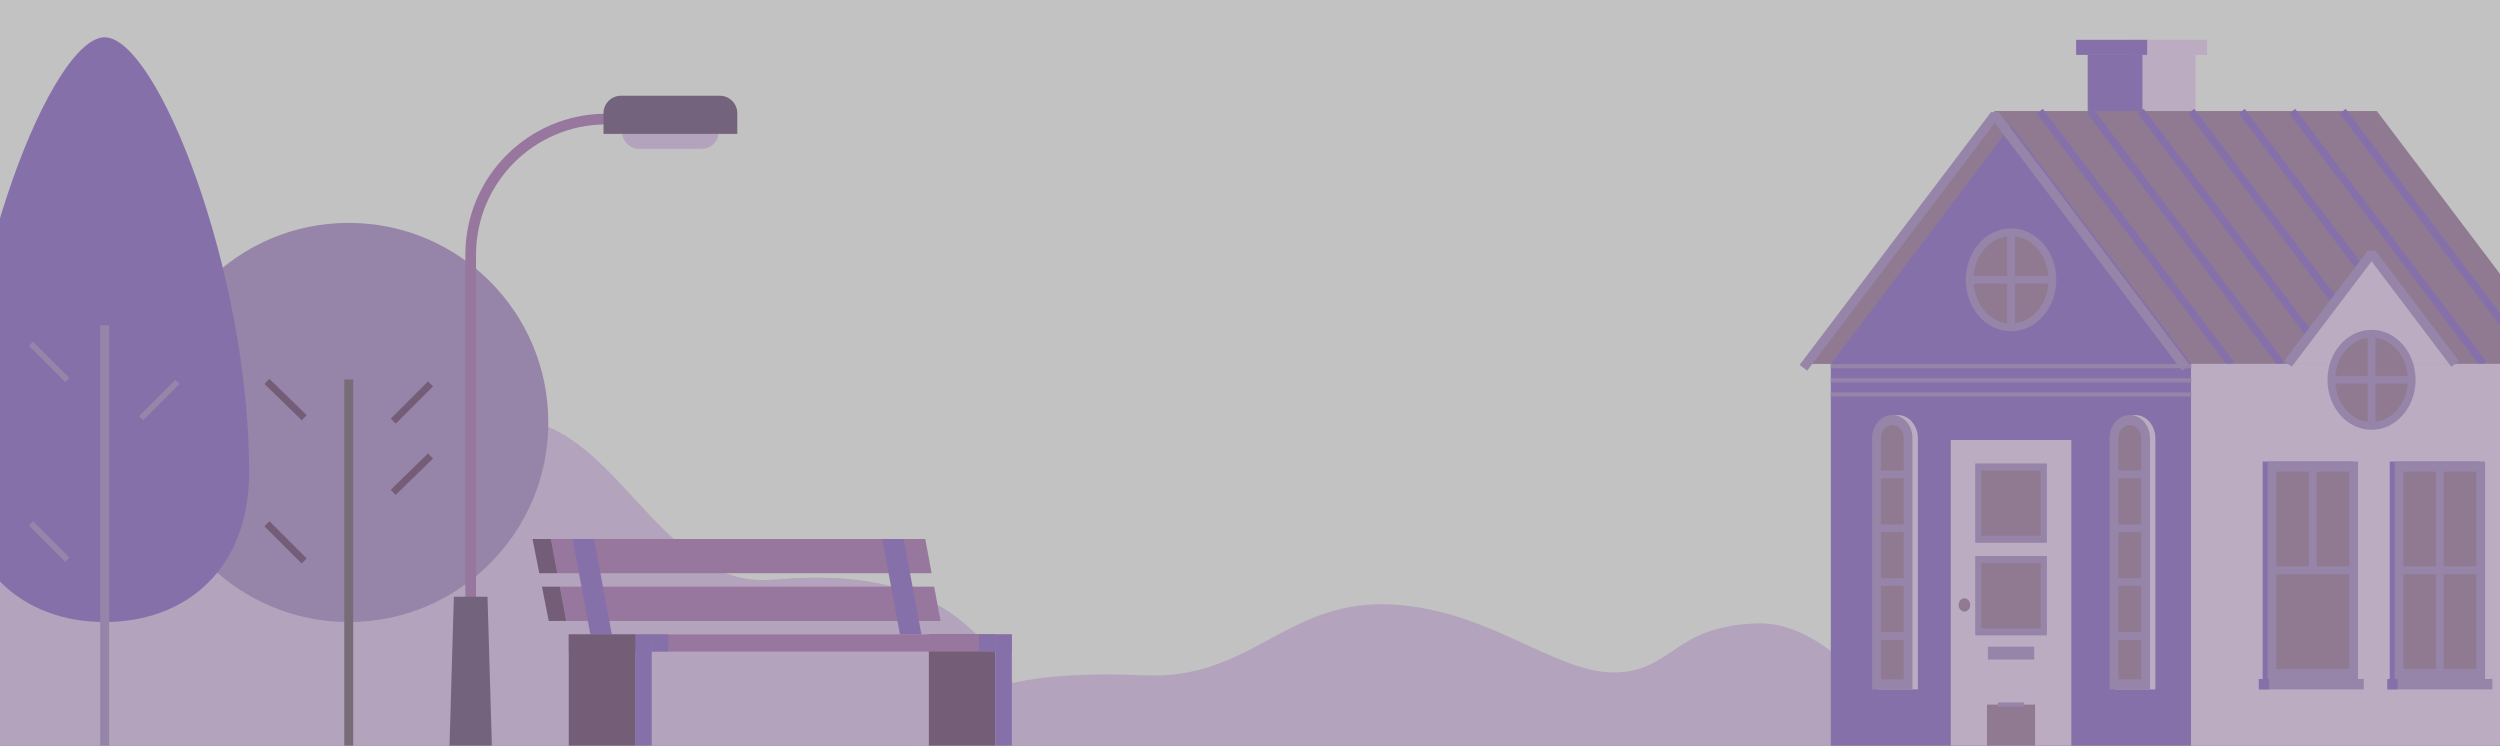 <svg width="2950" height="880" fill="none" xmlns="http://www.w3.org/2000/svg"><rect width="100%" height="100%" fill="#333333" stroke="none"/><g opacity=".7" clip-path="url(#clip0)"><path fill="#fff" d="M0 0h2950v880H0z"/><path fill-rule="evenodd" clip-rule="evenodd" d="M-107 886s96.016-348.649 209.385-340.846c113.367 7.803 111.333 131.241 190.546 131.024 79.212-.215 169.736-176.205 301.397-182.056 131.66-5.852 180.645 201.348 317.033 189.899C1050.6 672.332 1168.14 698.396 1229 883.51" fill="#E9D3F7"/><path fill-rule="evenodd" clip-rule="evenodd" d="M2260 886.129s-85.6-153.983-186.68-150.537c-101.07 3.446-99.26 57.964-169.88 57.868-70.62-.095-151.33-77.822-268.72-80.406-117.38-2.585-161.05 88.926-282.65 83.87-124.14-5.163-228.93 6.349-283.19 88.105" fill="#E9D3F7"/><path fill-rule="evenodd" clip-rule="evenodd" d="M176 498.5C176 628.563 281.437 734 411.5 734S647 628.563 647 498.5C647 368.436 541.563 263 411.5 263S176 368.436 176 498.5" fill="#C1A7DB"/><path d="M411.5 453v459" stroke="#948496" stroke-width="10.5" stroke-linecap="square"/><path d="M356 659l-38-38M356 490l-38-37M467 578l38-37M467 494l38-38" stroke="#926F95" stroke-width="8.4" stroke-linecap="square"/><path fill-rule="evenodd" clip-rule="evenodd" d="M-47 557.509C-47 670.798 27.05 734 123.5 734c96.449 0 170.5-63.202 170.5-176.491C294 318.983 185.178 44 123.5 44S-47 318.983-47 557.509" fill="#AA8ADD"/><path d="M123.5 389v523" stroke="#C1A7DB" stroke-width="10.5" stroke-linecap="square"/><path d="M77 658l-38-38M77 446l-38-38M169 491l38-38" stroke="#C1A7DB" stroke-width="7" stroke-linecap="square"/><path fill-rule="evenodd" clip-rule="evenodd" d="M1096.04 885.564h78.57V748.608h-78.57v136.956z" fill="#906F93"/><path fill-rule="evenodd" clip-rule="evenodd" d="M671.129 768.785H1194v-20.177H671.129v20.177zM1099.33 676.369H657.655L650.126 636H1091.8l7.53 40.369zM1109.84 732.677H668.159l-7.53-40.376h441.681l7.53 40.376z" fill="#C294CA"/><path fill-rule="evenodd" clip-rule="evenodd" d="M657.655 676.369h-21.308L628.363 636h21.763l7.529 40.369zM668.159 732.677h-20.678l-7.985-40.376h21.133l7.53 40.376z" fill="#906F93"/><path fill-rule="evenodd" clip-rule="evenodd" d="M1066.32 636l21 112.608h-25.35l-21-112.608h25.35zM700.962 636l21.006 112.608h-25.349L675.614 636h25.348zM749.692 885.564h19.392V748.608h-19.392v136.956z" fill="#AA8ADD"/><path fill-rule="evenodd" clip-rule="evenodd" d="M769.083 768.825h19.392v-20.217h-19.392v20.217zM1155.22 768.825h19.39v-20.217h-19.39v20.217z" fill="#AA8ADD"/><path fill-rule="evenodd" clip-rule="evenodd" d="M1174.61 885.564H1194V748.608h-19.39v136.956z" fill="#AA8ADD"/><path fill-rule="evenodd" clip-rule="evenodd" d="M671.129 885.564h78.563V748.608h-78.563v136.956z" fill="#906F93"/><path fill-rule="evenodd" clip-rule="evenodd" d="M733.976 143.139h114.185v11.972c0 11.363-9.209 20.574-20.569 20.574h-73.048c-11.36 0-20.568-9.211-20.568-20.574v-11.972z" fill="#E9D3F7"/><path d="M555.41 756.885V300.589c0-88.437 71.669-160.129 160.078-160.129" stroke="#C294CA" stroke-width="12.6"/><path fill-rule="evenodd" clip-rule="evenodd" d="M580.577 886.209h-50.333l5.315-182.045h39.704l5.314 182.045zM870 157.997H712.137v-24.423c0-11.363 9.209-20.574 20.569-20.574h116.725c11.36 0 20.569 9.211 20.569 20.574v24.423z" fill="#90779B"/><path fill-rule="evenodd" clip-rule="evenodd" d="M2513.43 185.03h77.23V64.824h-77.23V185.03z" fill="#F5E0FF"/><path fill-rule="evenodd" clip-rule="evenodd" d="M2463.49 185.03h64.6V64.824h-64.6V185.03z" fill="#AA8ADD"/><path fill-rule="evenodd" clip-rule="evenodd" d="M2510.5 64.823h93.84V47h-93.84v17.823z" fill="#F5E0FF"/><path fill-rule="evenodd" clip-rule="evenodd" d="M2449.8 64.823h83.83V47h-83.83v17.823z" fill="#AA8ADD"/><path fill-rule="evenodd" clip-rule="evenodd" d="M2128 429.416h451.02l225.5-298.251h-451.01L2128 429.416z" fill="#B899BB"/><path fill-rule="evenodd" clip-rule="evenodd" d="M3030.32 429.416h-451.01L2353.8 131.165h451.01l225.51 298.251z" fill="#B899BB"/><path d="M2764.3 131.165l225.52 298.251M2704.74 131.165l225.51 298.251M2645.17 131.165l225.51 298.251M2585.6 131.165l225.51 298.251M2526.03 131.165l225.52 298.251M2406.9 131.165l225.51 298.251M2466.46 131.165l225.52 298.251" stroke="#AA8ADD" stroke-width="9.1"/><path fill-rule="evenodd" clip-rule="evenodd" d="M2160.34 902.19h425.38V429.413h-425.38V902.19zM2585.72 429.412h-425.38l212.69-281.3 212.69 281.3z" fill="#AA8ADD"/><path fill-rule="evenodd" clip-rule="evenodd" d="M2239.26 489.704c-13.16 0-23.83 12.247-23.83 27.353v296.399h47.66V517.057c0-15.106-10.67-27.353-23.83-27.353M2519.49 489.704c-13.15 0-23.82 12.247-23.82 27.353v296.399h47.65V517.057c0-15.106-10.67-27.353-23.83-27.353M2585.72 902.19h425.38V429.413h-425.38V902.19z" fill="#F5E0FF"/><path fill-rule="evenodd" clip-rule="evenodd" d="M2669.93 801.241h106.7v-256.62h-106.7v256.62z" fill="#AA8ADD"/><path fill-rule="evenodd" clip-rule="evenodd" d="M2670.62 807.529h113.45v-.362h-113.45v.362z" fill="#B899BB"/><path fill-rule="evenodd" clip-rule="evenodd" d="M2665.45 813.455h123.78V801.24h-123.78v12.215z" fill="#C1A7DB"/><path fill-rule="evenodd" clip-rule="evenodd" d="M2665.45 813.457h12.1v-12.215h-12.1v12.215z" fill="#AA8ADD"/><path fill-rule="evenodd" clip-rule="evenodd" d="M2822.36 807.529h113.46v-.362h-113.46v.362z" fill="#B899BB"/><path fill-rule="evenodd" clip-rule="evenodd" d="M2817.2 813.455h123.78V801.24H2817.2v12.215z" fill="#C1A7DB"/><path fill-rule="evenodd" clip-rule="evenodd" d="M2817.2 813.457h12.1v-12.215h-12.1v12.215zM2819.93 801.241h106.69v-256.62h-106.69v256.62z" fill="#AA8ADD"/><path fill-rule="evenodd" clip-rule="evenodd" d="M2680.91 795.314h96.37V550.548h-96.37v244.766z" fill="#B899BB"/><path fill-rule="evenodd" clip-rule="evenodd" d="M2675.75 801.241h106.7v-256.62h-106.7v256.62zm10.32-11.854h86.05V556.474h-86.05v232.913z" fill="#C1A7DB"/><path fill-rule="evenodd" clip-rule="evenodd" d="M2301.88 897.695h142.29V519.162h-142.29v378.533z" fill="#F5E0FF"/><path fill-rule="evenodd" clip-rule="evenodd" d="M2214.24 807.53V517.058c0-11.815 8.38-21.427 18.67-21.427 10.29 0 18.66 9.612 18.66 21.427V807.53h-37.33z" fill="#B899BB"/><path fill-rule="evenodd" clip-rule="evenodd" d="M2232.91 489.704c-13.16 0-23.83 12.247-23.83 27.353v296.399h47.66V517.057c0-15.106-10.67-27.353-23.83-27.353m0 11.853c7.44 0 13.5 6.953 13.5 15.5v284.546h-27V517.057c0-8.547 6.05-15.5 13.5-15.5" fill="#C1A7DB"/><path fill-rule="evenodd" clip-rule="evenodd" d="M2494.48 807.53V517.058c0-11.815 8.37-21.427 18.66-21.427 10.29 0 18.67 9.612 18.67 21.427V807.53h-37.33z" fill="#B899BB"/><path fill-rule="evenodd" clip-rule="evenodd" d="M2513.14 489.704c-13.16 0-23.83 12.247-23.83 27.353v296.399h47.66V517.057c0-15.106-10.67-27.353-23.83-27.353m0 11.853c7.45 0 13.5 6.953 13.5 15.5v284.546h-27V517.057c0-8.547 6.06-15.5 13.5-15.5" fill="#C1A7DB"/><path fill-rule="evenodd" clip-rule="evenodd" d="M2830.9 795.314h96.38V550.548h-96.38v244.766z" fill="#B899BB"/><path fill-rule="evenodd" clip-rule="evenodd" d="M2825.74 801.241h106.7v-256.62h-106.7v256.62zm10.33-11.854h86.04V556.474h-86.04v232.913z" fill="#C1A7DB"/><path fill-rule="evenodd" clip-rule="evenodd" d="M2895.34 429.416h-193.87l96.94-128.204 96.93 128.204z" fill="#F5E0FF"/><path fill-rule="evenodd" clip-rule="evenodd" d="M2845.82 448.184c0 30.058-21.23 54.426-47.41 54.426-26.19 0-47.41-24.368-47.41-54.426 0-30.059 21.22-54.426 47.41-54.426 26.18 0 47.41 24.367 47.41 54.426" fill="#B899BB"/><path clip-rule="evenodd" d="M2845.82 448.184c0 30.058-21.23 54.426-47.41 54.426-26.19 0-47.41-24.368-47.41-54.426 0-30.059 21.22-54.426 47.41-54.426 26.18 0 47.41 24.367 47.41 54.426z" stroke="#C1A7DB" stroke-width="9.1"/><path d="M2680.7 672.931h98.03M2729.1 552.723v121.313M2879.09 551.116v245.036M2830.63 672.931h97.24M2755.51 448.183h89.7M2798.41 393.758V502.61" stroke="#C1A7DB" stroke-width="9.1"/><path fill-rule="evenodd" clip-rule="evenodd" d="M2421.91 330.155c0 30.995-21.89 56.121-48.89 56.121-26.99 0-48.88-25.126-48.88-56.121s21.89-56.121 48.88-56.121c27 0 48.89 25.126 48.89 56.121" fill="#B899BB"/><path clip-rule="evenodd" d="M2421.91 330.155c0 30.995-21.89 56.121-48.89 56.121-26.99 0-48.88-25.126-48.88-56.121s21.89-56.121 48.88-56.121c27 0 48.89 25.126 48.89 56.121z" stroke="#C1A7DB" stroke-width="9.1"/><path d="M2326.96 330.154h92.49M2373.02 274.033v112.243M2215.67 559.701h32.75M2217.38 623.292h29.33M2217.38 686.883h29.33M2215.67 750.474h32.75M2496.04 559.701h32.74M2497.75 623.292h29.32M2497.75 686.883h29.32M2496.04 750.474h32.74" stroke="#C1A7DB" stroke-width="9.1"/><path fill-rule="evenodd" clip-rule="evenodd" d="M2334.35 745.622h77.4v-85.415h-77.4v85.415z" fill="#B899BB"/><path fill-rule="evenodd" clip-rule="evenodd" d="M2330.77 749.725h84.56v-93.621h-84.56v93.621zm7.15-8.206h70.26v-77.208h-70.26v77.208zM2345.71 778.247h54.63v-15.179h-54.63v15.179z" fill="#C1A7DB"/><path fill-rule="evenodd" clip-rule="evenodd" d="M2334.35 636.382h77.4v-85.414h-77.4v85.414z" fill="#B899BB"/><path fill-rule="evenodd" clip-rule="evenodd" d="M2330.77 640.485h84.56v-93.62h-84.56v93.62zm7.15-8.206h70.26v-77.207h-70.26v77.207z" fill="#C1A7DB"/><path fill-rule="evenodd" clip-rule="evenodd" d="M2324.83 713.801c0 4.332-3.06 7.844-6.84 7.844-3.77 0-6.83-3.512-6.83-7.844 0-4.333 3.06-7.844 6.83-7.844 3.78 0 6.84 3.511 6.84 7.844" fill="#B899BB"/><path d="M2128 433.975l225.8-298.251 225.51 298.251M2699.78 429.413l98.69-130.355 98.56 130.355" stroke="#C1A7DB" stroke-width="11.2" stroke-linejoin="bevel"/><path d="M2585.72 448.795h-425.38M2160.34 432.084h425.38M2160.34 465.507h425.38" stroke="#C1A7DB" stroke-width="4.9"/><path fill-rule="evenodd" clip-rule="evenodd" d="M2344.64 893.505h56.77V831.41h-56.77v62.095z" fill="#B899BB"/><path fill-rule="evenodd" clip-rule="evenodd" d="M2357.63 833.937h30.79v-5.05h-30.79v5.05z" fill="#C1A7DB"/></g><defs><clipPath id="clip0"><path fill="#fff" d="M0 0h2950v880H0z"/></clipPath></defs></svg>